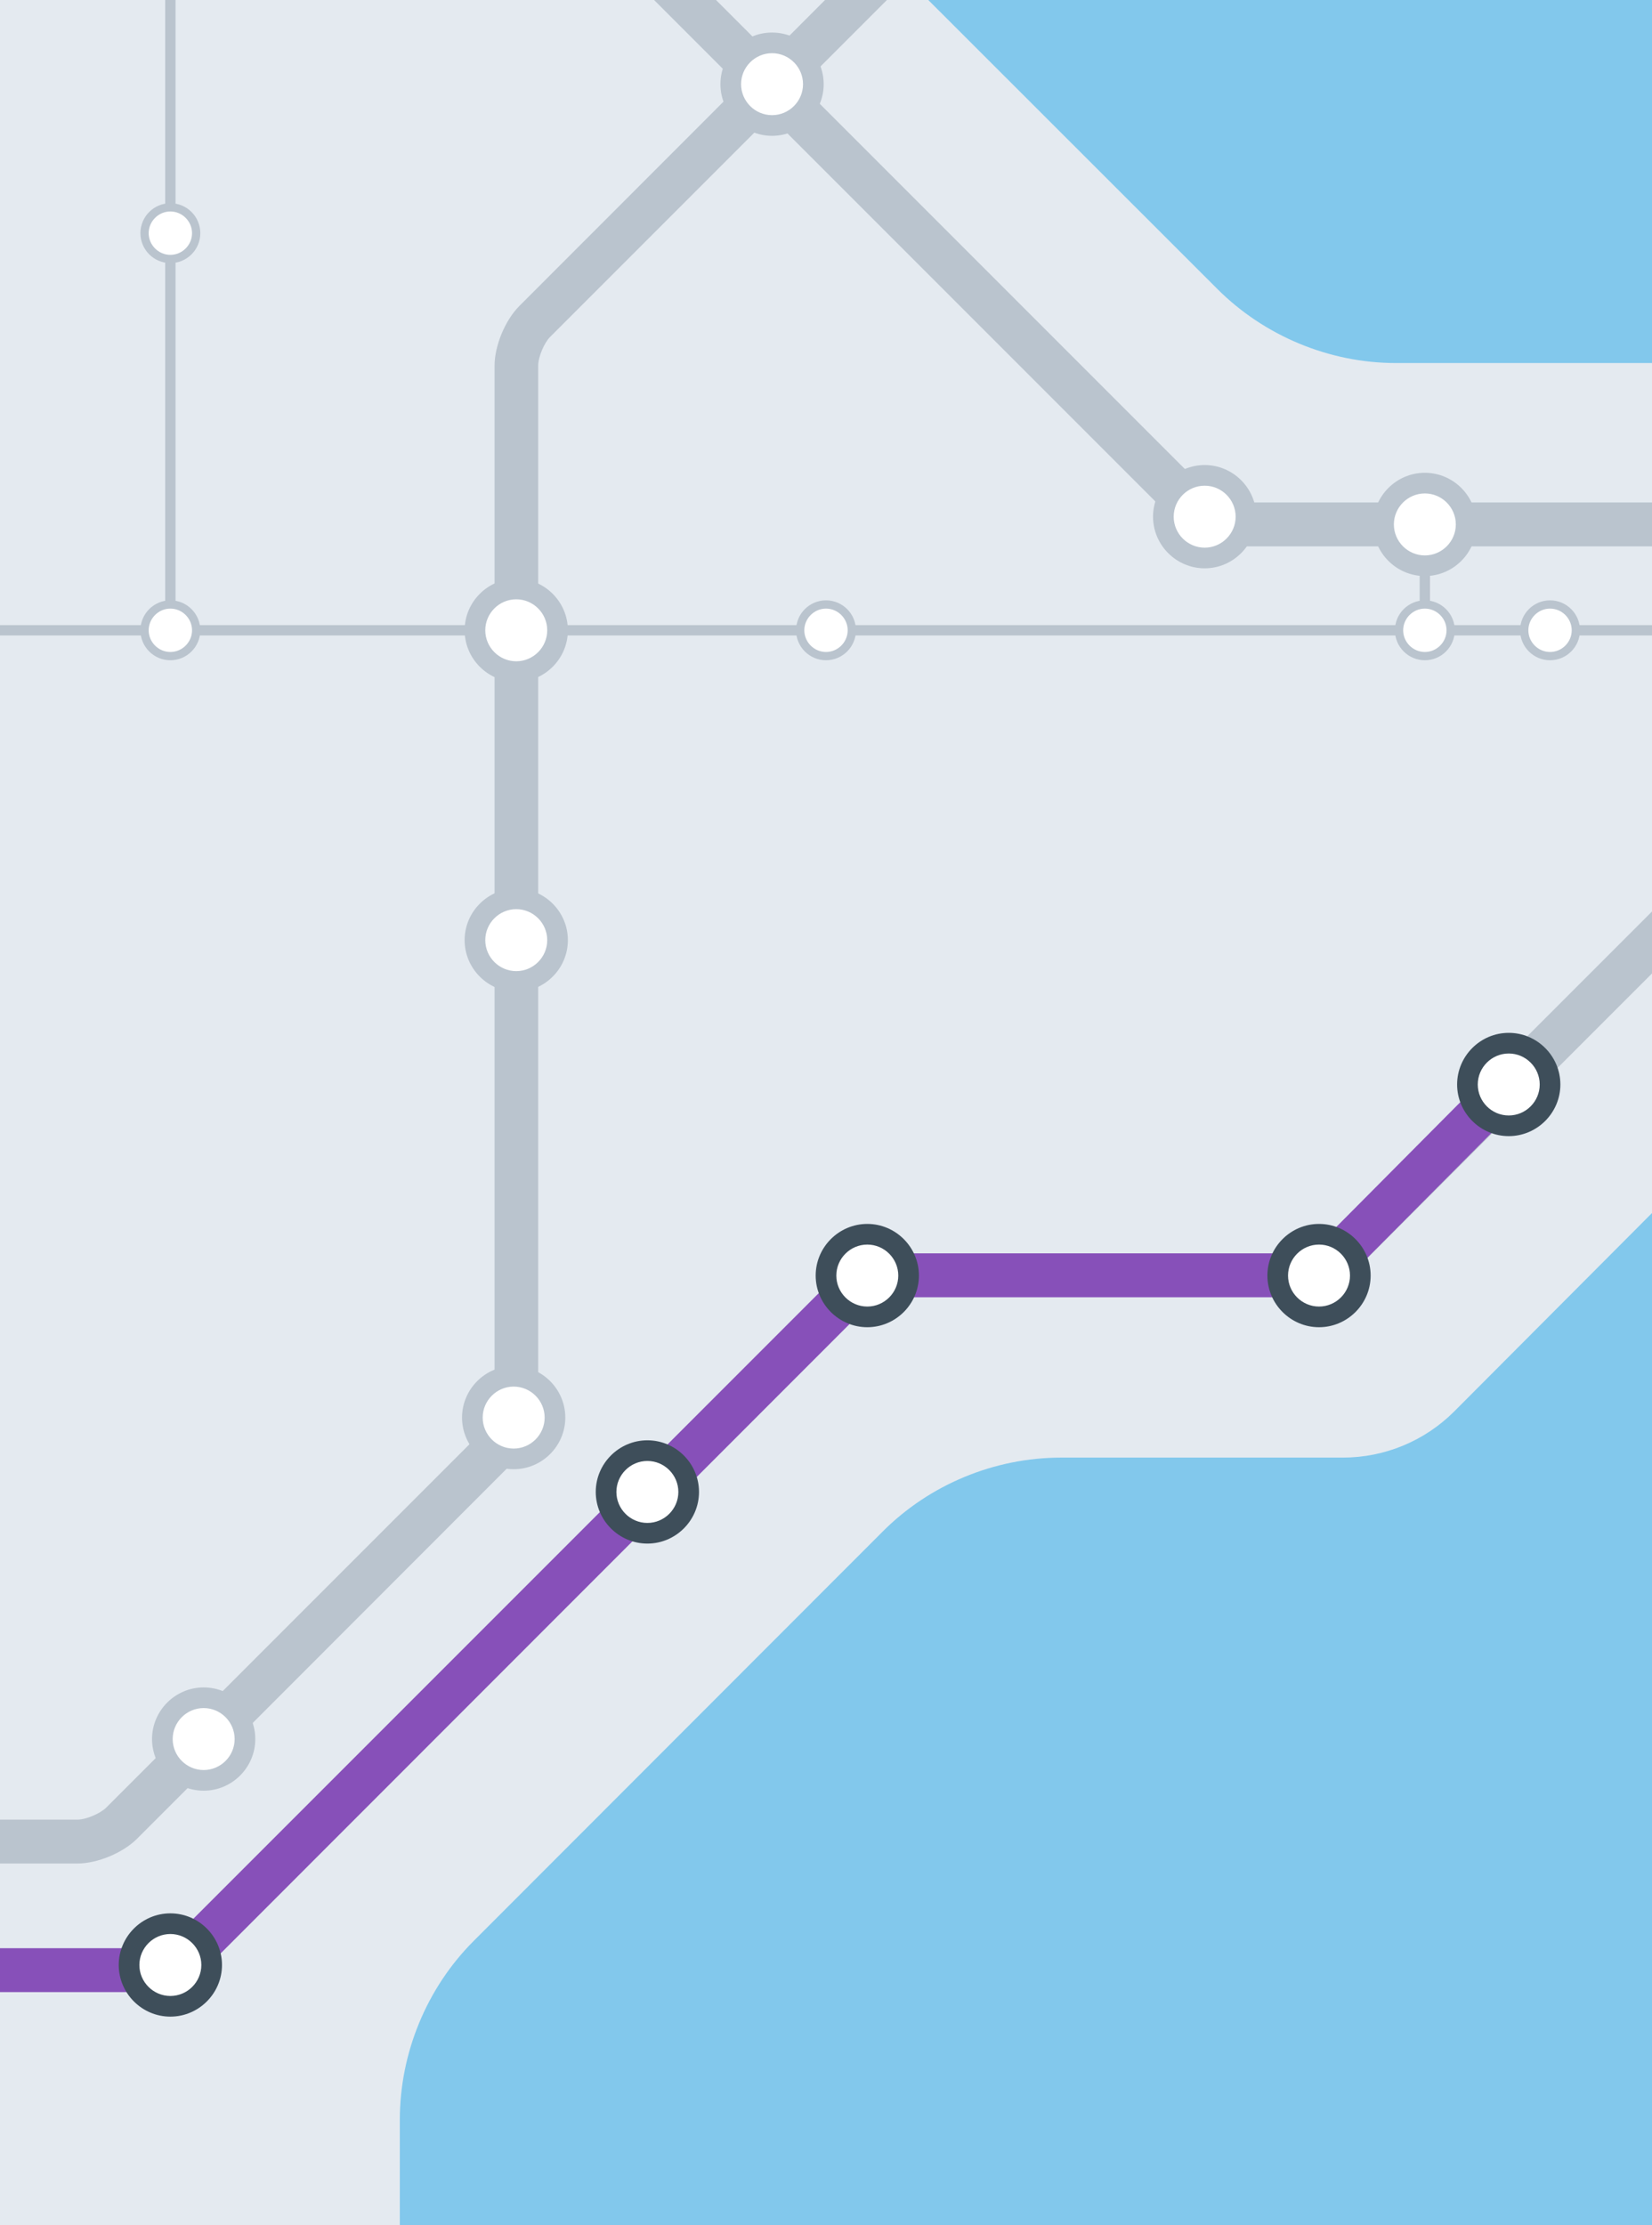 <?xml version="1.0" encoding="utf-8"?>
<!-- Generator: Adobe Illustrator 17.1.0, SVG Export Plug-In . SVG Version: 6.00 Build 0)  -->
<!DOCTYPE svg PUBLIC "-//W3C//DTD SVG 1.1//EN" "http://www.w3.org/Graphics/SVG/1.1/DTD/svg11.dtd">
<svg version="1.1" id="Layer_1" xmlns="http://www.w3.org/2000/svg" xmlns:xlink="http://www.w3.org/1999/xlink" x="0px" y="0px"
	 viewBox="0 0 640 861.8" enable-background="new 0 0 640 861.8" xml:space="preserve">
<rect x="0" y="0" width="640" height="861.8" fill="#333333" stroke="none"/>
<g>
	<defs>
		<rect id="SVGID_1_" width="640" height="861.8"/>
	</defs>
	<clipPath id="SVGID_2_">
		<use xlink:href="#SVGID_1_"  overflow="visible"/>
	</clipPath>
	<g clip-path="url(#SVGID_2_)">
		<rect fill="#E4EAF0" width="640" height="861.8"/>
	</g>
	<g clip-path="url(#SVGID_2_)">
		<path fill="#BAC4CE" d="M511,502.5c-2.2,0-4.4-0.8-6-2.5c-3.3-3.3-3.3-8.7,0-12l172.7-172.7c3.3-3.3,8.7-3.3,12,0
			c3.3,3.3,3.3,8.7,0,12L517,500C515.4,501.7,513.2,502.5,511,502.5z"/>
	</g>
	<g clip-path="url(#SVGID_2_)">
		<path fill="#8750B9" d="M57,771.5H-83c-4.7,0-8.5-3.8-8.5-8.5s3.8-8.5,8.5-8.5H57c3.3,0,8.7-2.3,11.1-4.6l254.9-254.9
			c5.5-5.5,15.4-9.6,23.1-9.6h155c3.3,0,8.7-2.3,11-4.6l66.5-66.9c3.3-3.3,8.7-3.3,12,0c3.3,3.3,3.3,8.7,0,12l-66.5,66.9
			c-5.4,5.5-15.4,9.6-23.1,9.6H346c-3.3,0-8.7,2.3-11.1,4.6L80.1,761.9C74.6,767.4,64.7,771.5,57,771.5z"/>
	</g>
	<g clip-path="url(#SVGID_2_)">
		<circle fill="#FFFFFF" cx="250.8" cy="577.8" r="16"/>
		<path fill="#3E4E5A" d="M250.8,597.8c-11,0-20-9-20-20c0-11,9-20,20-20s20,9,20,20C270.8,588.8,261.8,597.8,250.8,597.8z
			 M250.8,565.8c-6.6,0-12,5.4-12,12s5.4,12,12,12s12-5.4,12-12S257.4,565.8,250.8,565.8z"/>
	</g>
	<g clip-path="url(#SVGID_2_)">
		<circle fill="#FFFFFF" cx="336" cy="494" r="16"/>
		<path fill="#3E4E5A" d="M336,514c-11,0-20-9-20-20s9-20,20-20s20,9,20,20S347,514,336,514z M336,482c-6.6,0-12,5.4-12,12
			s5.4,12,12,12s12-5.4,12-12S342.6,482,336,482z"/>
	</g>
	<g clip-path="url(#SVGID_2_)">
		<circle fill="#FFFFFF" cx="66" cy="761" r="16"/>
		<path fill="#3E4E5A" d="M66,781c-11,0-20-9-20-20s9-20,20-20s20,9,20,20S77,781,66,781z M66,749c-6.6,0-12,5.4-12,12s5.4,12,12,12
			s12-5.4,12-12S72.6,749,66,749z"/>
	</g>
	<g clip-path="url(#SVGID_2_)">
		<circle fill="#FFFFFF" cx="511" cy="494" r="16"/>
		<path fill="#3E4E5A" d="M511,514c-11,0-20-9-20-20s9-20,20-20s20,9,20,20S522,514,511,514z M511,482c-6.6,0-12,5.4-12,12
			s5.4,12,12,12s12-5.4,12-12S517.6,482,511,482z"/>
	</g>
	<g clip-path="url(#SVGID_2_)">
		<circle fill="#FFFFFF" cx="584.5" cy="420" r="16"/>
		<path fill="#3E4E5A" d="M584.5,440c-11,0-20-9-20-20s9-20,20-20s20,9,20,20S595.5,440,584.5,440z M584.5,408c-6.6,0-12,5.4-12,12
			s5.4,12,12,12s12-5.4,12-12S591.1,408,584.5,408z"/>
	</g>
	<g clip-path="url(#SVGID_2_)">
		<path fill="#BAC4CE" d="M30,721.7h-74.4c-4.7,0-8.5-3.8-8.5-8.5s3.8-8.5,8.5-8.5H30c3.3,0,8.7-2.3,11.1-4.6L187,554.2
			c2.3-2.3,4.6-7.8,4.6-11.1V141.6c0-7.7,4.1-17.6,9.6-23.1L387.5-67.9c3.3-3.3,8.7-3.3,12,0c3.3,3.3,3.3,8.7,0,12L213.1,130.5
			c-2.3,2.3-4.6,7.8-4.6,11.1v401.5c0,7.7-4.1,17.6-9.6,23.1L53.1,712.1C47.6,717.6,37.7,721.7,30,721.7z"/>
	</g>
	<g clip-path="url(#SVGID_2_)">
		<path fill="#BAC4CE" d="M697.1,211.6H465L243.5-9.9c-3.3-3.3-3.3-8.7,0-12c3.3-3.3,8.7-3.3,12,0L472,194.6h225.1
			c4.7,0,8.5,3.8,8.5,8.5S701.8,211.6,697.1,211.6z"/>
	</g>
	<g clip-path="url(#SVGID_2_)">
		<circle fill="#FFFFFF" cx="466.7" cy="200.1" r="16"/>
		<path fill="#BAC4CE" d="M466.7,220.1c-11,0-20-9-20-20s9-20,20-20s20,9,20,20S477.7,220.1,466.7,220.1z M466.7,188.1
			c-6.6,0-12,5.4-12,12s5.4,12,12,12s12-5.4,12-12S473.3,188.1,466.7,188.1z"/>
	</g>
	<g clip-path="url(#SVGID_2_)">
		<circle fill="#FFFFFF" cx="299.1" cy="32.6" r="16"/>
		<path fill="#BAC4CE" d="M299.1,52.6c-11,0-20-9-20-20s9-20,20-20s20,9,20,20S310.1,52.6,299.1,52.6z M299.1,20.6
			c-6.6,0-12,5.4-12,12s5.4,12,12,12s12-5.4,12-12S305.7,20.6,299.1,20.6z"/>
	</g>
	<g clip-path="url(#SVGID_2_)">
		<circle fill="#FFFFFF" cx="199" cy="549" r="16"/>
		<path fill="#BAC4CE" d="M199,569c-11,0-20-9-20-20s9-20,20-20s20,9,20,20S210,569,199,569z M199,537c-6.6,0-12,5.4-12,12
			s5.4,12,12,12s12-5.4,12-12S205.6,537,199,537z"/>
	</g>
	<g clip-path="url(#SVGID_2_)">
		<circle fill="#FFFFFF" cx="78.9" cy="673.5" r="16"/>
		<path fill="#BAC4CE" d="M78.9,693.5c-11,0-20-9-20-20s9-20,20-20s20,9,20,20S89.9,693.5,78.9,693.5z M78.9,661.5
			c-6.6,0-12,5.4-12,12s5.4,12,12,12s12-5.4,12-12S85.5,661.5,78.9,661.5z"/>
	</g>
	<g clip-path="url(#SVGID_2_)">
		<line fill="#FFFFFF" x1="667" y1="244.1" x2="-30.8" y2="244.1"/>
		<rect x="-30.8" y="242.1" fill="#BAC4CE" width="697.8" height="4"/>
	</g>
	<g clip-path="url(#SVGID_2_)">
		<circle fill="#FFFFFF" cx="200" cy="244.1" r="16"/>
		<path fill="#BAC4CE" d="M200,264.1c-11,0-20-9-20-20s9-20,20-20s20,9,20,20S211,264.1,200,264.1z M200,232.1c-6.6,0-12,5.4-12,12
			s5.4,12,12,12s12-5.4,12-12S206.6,232.1,200,232.1z"/>
	</g>
	<g clip-path="url(#SVGID_2_)">
		<line fill="#FFFFFF" x1="66" y1="-15.9" x2="66" y2="244.1"/>
		<rect x="64" y="-15.9" fill="#BAC4CE" width="4" height="260"/>
	</g>
	<g clip-path="url(#SVGID_2_)">
		<circle fill="#FFFFFF" cx="66" cy="244.1" r="10"/>
		<path fill="#BAC4CE" d="M66,255.7c-6.4,0-11.6-5.2-11.6-11.6s5.2-11.6,11.6-11.6s11.6,5.2,11.6,11.6S72.4,255.7,66,255.7z
			 M66,235.7c-4.6,0-8.4,3.8-8.4,8.4s3.8,8.4,8.4,8.4s8.4-3.8,8.4-8.4S70.6,235.7,66,235.7z"/>
	</g>
	<g clip-path="url(#SVGID_2_)">
		<circle fill="#FFFFFF" cx="66" cy="90.3" r="10"/>
		<path fill="#BAC4CE" d="M66,101.9c-6.4,0-11.6-5.2-11.6-11.6S59.6,78.7,66,78.7s11.6,5.2,11.6,11.6S72.4,101.9,66,101.9z M66,81.9
			c-4.6,0-8.4,3.8-8.4,8.4s3.8,8.4,8.4,8.4s8.4-3.8,8.4-8.4S70.6,81.9,66,81.9z"/>
	</g>
	<g clip-path="url(#SVGID_2_)">
		<circle fill="#FFFFFF" cx="320" cy="244.1" r="10"/>
		<path fill="#BAC4CE" d="M320,255.7c-6.4,0-11.6-5.2-11.6-11.6s5.2-11.6,11.6-11.6s11.6,5.2,11.6,11.6S326.4,255.7,320,255.7z
			 M320,235.7c-4.6,0-8.4,3.8-8.4,8.4s3.8,8.4,8.4,8.4s8.4-3.8,8.4-8.4S324.6,235.7,320,235.7z"/>
	</g>
	<g clip-path="url(#SVGID_2_)">
		<circle fill="#FFFFFF" cx="600.5" cy="244.1" r="10"/>
		<path fill="#BAC4CE" d="M600.5,255.7c-6.4,0-11.6-5.2-11.6-11.6s5.2-11.6,11.6-11.6s11.6,5.2,11.6,11.6S606.9,255.7,600.5,255.7z
			 M600.5,235.7c-4.6,0-8.4,3.8-8.4,8.4s3.8,8.4,8.4,8.4s8.4-3.8,8.4-8.4S605.1,235.7,600.5,235.7z"/>
	</g>
	<g clip-path="url(#SVGID_2_)">
		<line fill="#FFFFFF" x1="552" y1="244.1" x2="552" y2="203.1"/>
		<rect x="550" y="203.1" fill="#BAC4CE" width="4" height="41"/>
	</g>
	<g clip-path="url(#SVGID_2_)">
		<circle fill="#FFFFFF" cx="552" cy="203.1" r="16"/>
		<path fill="#BAC4CE" d="M552,223.1c-11,0-20-9-20-20s9-20,20-20s20,9,20,20S563,223.1,552,223.1z M552,191.1c-6.6,0-12,5.4-12,12
			s5.4,12,12,12s12-5.4,12-12S558.6,191.1,552,191.1z"/>
	</g>
	<g clip-path="url(#SVGID_2_)">
		<circle fill="#FFFFFF" cx="200" cy="364.1" r="16"/>
		<path fill="#BAC4CE" d="M200,384.1c-11,0-20-9-20-20s9-20,20-20s20,9,20,20S211,384.1,200,384.1z M200,352.1c-6.6,0-12,5.4-12,12
			s5.4,12,12,12s12-5.4,12-12S206.6,352.1,200,352.1z"/>
	</g>
	<path clip-path="url(#SVGID_2_)" fill="#82C8EC" d="M932.3,673.5H699.5l135.6-136c36.3-36.4,36.2-95.3-0.2-131.5
		c-36.4-36.3-95.3-36.2-131.5,0.2l-140,140.4c-11.5,11.5-27,17.9-43.2,17.9H411.1c-25.8,0-51,10.4-69.2,28.7L183.5,751.7
		c-18.2,18.2-28.6,43.4-28.6,69.2v104.6c0,51.3,41.1,93.7,92.3,94.1c47.3,0.3,86.5-34.7,92.8-80.2h592.3V673.5z"/>
	<g clip-path="url(#SVGID_2_)">
		<path fill="#82C8EC" d="M749.5,140.6H540.8c-25.8,0-51-10.5-69.2-28.7L321.2-38.4H204.6c-25.8,0-51-10.4-69.2-28.7l-86.2-86.2
			c-36.3-36.3-36.3-95.2,0-131.5c36.3-36.3,95.2-36.3,131.5,0l60.4,60.4h116.6c25.8,0,51,10.5,69.2,28.7L577.3-45.4h172.2
			c51.4,0,93,41.6,93,93S800.8,140.6,749.5,140.6z"/>
	</g>
	<g clip-path="url(#SVGID_2_)">
		<circle fill="#FFFFFF" cx="552" cy="244.1" r="10"/>
		<path fill="#BAC4CE" d="M552,255.7c-6.4,0-11.6-5.2-11.6-11.6s5.2-11.6,11.6-11.6s11.6,5.2,11.6,11.6S558.4,255.7,552,255.7z
			 M552,235.7c-4.6,0-8.4,3.8-8.4,8.4s3.8,8.4,8.4,8.4s8.4-3.8,8.4-8.4S556.6,235.7,552,235.7z"/>
	</g>
</g>
</svg>

